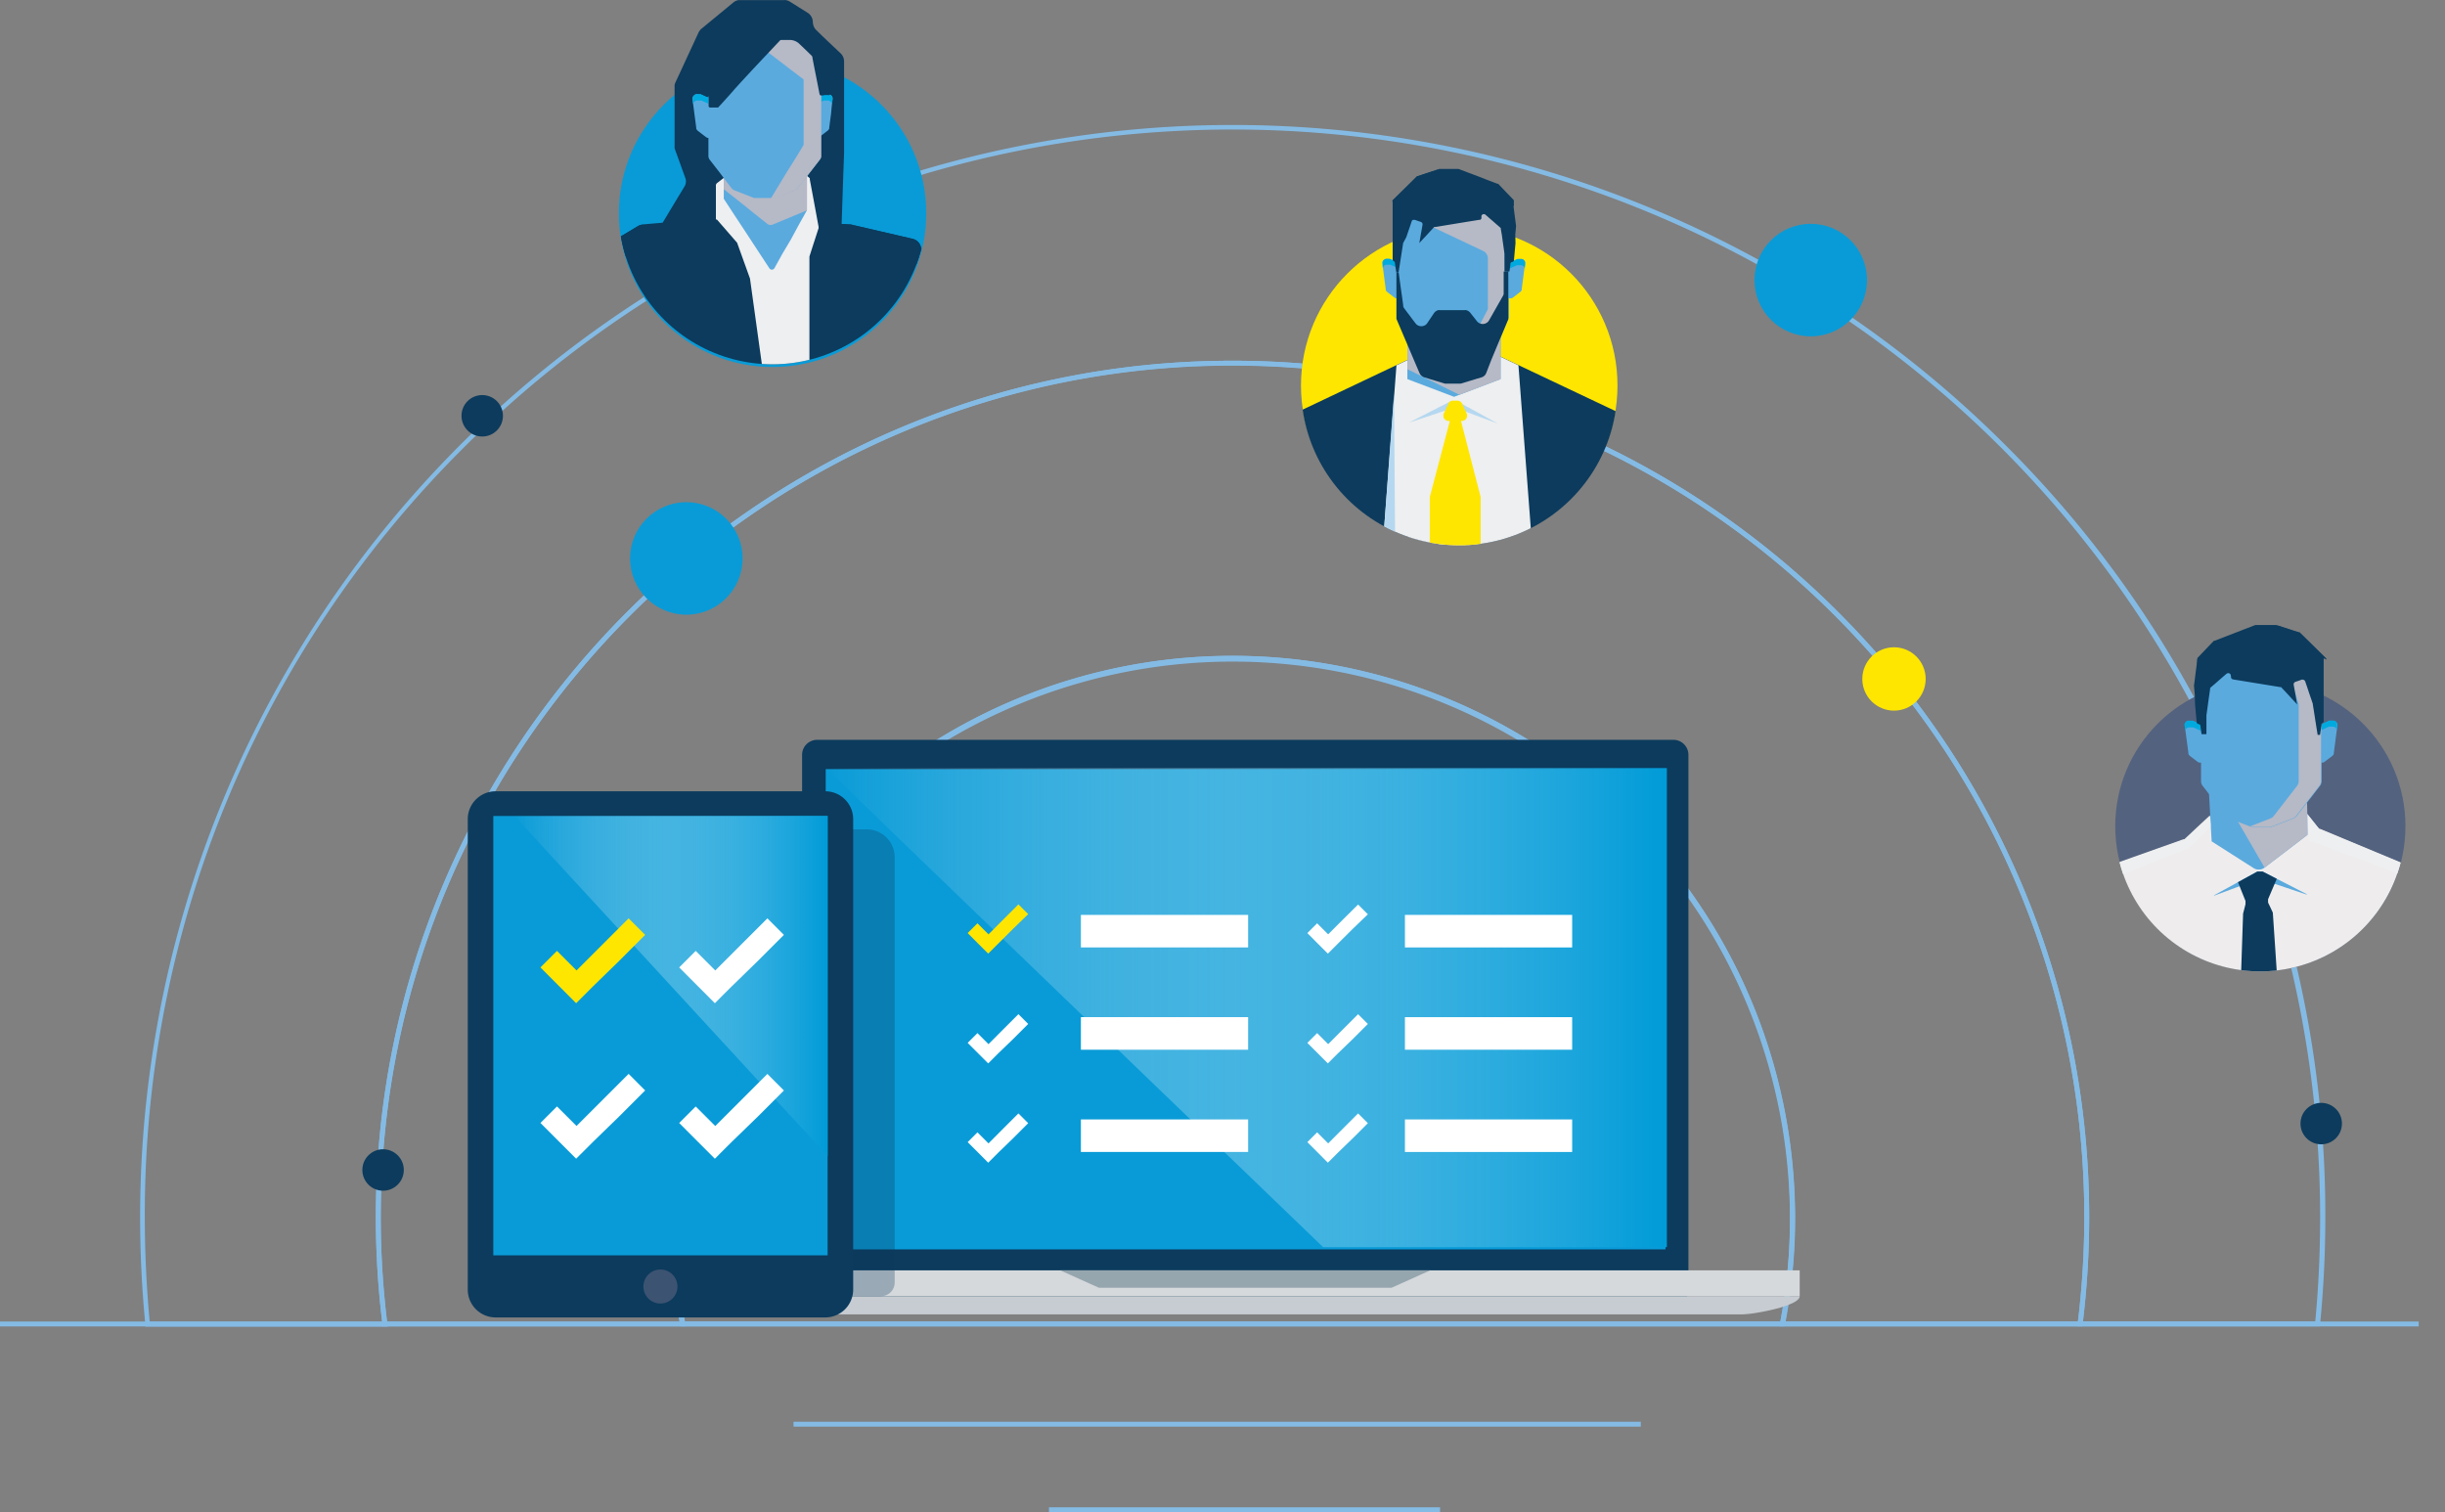 <svg xmlns="http://www.w3.org/2000/svg" xmlns:xlink="http://www.w3.org/1999/xlink" viewBox="0 0 500.13 309.32"><rect x="0" y="0" width="500.13" height="309.32" fill="#808080" stroke="none"/><defs><clipPath id="clip-path" transform="translate(0 -13.98)"><path class="cls-1" d="M330.86 93.15c0-17.88-14.49-52.14-32.37-52.14s-32.37 34.26-32.37 52.14a32.37 32.37 0 0 0 64.74 0Z"/></clipPath><clipPath id="clip-path-2" transform="translate(0 -13.98)"><path class="cls-1" d="M189.48 57.61C189.48 40.24 175.4 0 158 0s-31.44 40.24-31.44 57.61a31.45 31.45 0 0 0 62.89 0Z"/></clipPath><clipPath id="clip-path-3" transform="translate(0 -13.98)"><path class="cls-1" d="M492 183c0-16.39-13.29-51-29.68-51s-29.68 34.57-29.68 51a29.68 29.68 0 1 0 59.36 0Z"/></clipPath><linearGradient id="linear-gradient" x1="168.99" y1="220.11" x2="340.92" y2="220.11" gradientUnits="userSpaceOnUse"><stop offset="0" stop-color="#fff" stop-opacity="0"/><stop offset="1" stop-color="#009bd8"/></linearGradient><linearGradient id="linear-gradient-2" x1="105.24" y1="201.69" x2="169.29" y2="201.69" xlink:href="#linear-gradient"/><style>.cls-1,.cls-3{fill:none}.cls-3{stroke:#84bbe5;stroke-miterlimit:10}.cls-4{fill:#84bbe5}.cls-5{fill:#0c3b5d}.cls-6{fill:#fee600}.cls-7{fill:#099bd7}.cls-9{fill:#eeeff0}.cls-10{fill:#b5d8f0}.cls-11{fill:#b6b9c6;mix-blend-mode:multiply}.cls-12{fill:#5aaade}.cls-13{fill:#00aadf}.cls-24{fill:#fff}</style></defs><g style="isolation:isolate"><g id="Layer_2" data-name="Layer 2"><g id="Layer_1-2" data-name="Layer 1"><path class="cls-3" d="M214.57 308.82h80"/><path class="cls-4" d="M474.5 285.29h-49.58l.07-.56a176.28 176.28 0 0 0 1.36-21.73c0-96.07-78.16-174.23-174.24-174.23S77.88 166.88 77.88 263a176.27 176.27 0 0 0 1.35 21.78l.07.56H29.73v-.45c-.71-7.29-1.07-14.66-1.07-21.89a223.5 223.5 0 0 1 381.53-158 222.06 222.06 0 0 1 65.46 158c0 7.24-.36 14.6-1.07 21.89Zm-48.44-1h47.53c.68-7.11 1-14.29 1-21.34A222.5 222.5 0 0 0 94.78 105.62 221 221 0 0 0 29.62 263c0 7.05.34 14.23 1 21.34h47.55A177.14 177.14 0 0 1 76.88 263c0-96.62 78.61-175.23 175.23-175.23S427.35 166.33 427.35 263a179.22 179.22 0 0 1-1.29 21.29Z" transform="translate(0 -13.98)"/><path class="cls-4" d="M425.93 285.29H364l.11-.59a114 114 0 1 0-223.95 0l.12.59H78.3l-.06-.43A178.5 178.5 0 0 1 76.88 263c0-96.62 78.61-175.23 175.23-175.23S427.35 166.33 427.35 263a178.5 178.5 0 0 1-1.35 21.86Zm-60.75-1h59.87a177 177 0 0 0 1.3-21.34c0-96.07-78.16-174.23-174.24-174.23S77.88 166.88 77.88 263a177.15 177.15 0 0 0 1.3 21.34H139a115.06 115.06 0 1 1 228.1-17.51 116.43 116.43 0 0 1-1.92 17.46Z" transform="translate(0 -13.98)"/><path class="cls-4" d="M365 285.29H139.23l-.08-.4a115.06 115.06 0 1 1 228-18.06h-.5.5a116.64 116.64 0 0 1-2 18.06Zm-224.93-1h224.1a115.56 115.56 0 0 0 1.94-17.49 114.05 114.05 0 1 0-226 17.49Z" transform="translate(0 -13.98)"/><circle class="cls-5" cx="78.36" cy="239.32" r="4.24"/><circle class="cls-5" cx="474.81" cy="229.83" r="4.24"/><circle class="cls-5" cx="98.64" cy="85.05" r="4.24"/><circle class="cls-6" cx="387.42" cy="138.88" r="6.48"/><path class="cls-3" d="M494.75 270.82H0M162.32 291.32h173.31"/><circle class="cls-7" cx="370.39" cy="57.29" r="11.51"/><circle class="cls-7" cx="140.39" cy="114.23" r="11.51"/><circle class="cls-6" cx="298.49" cy="78.85" r="32.37"/><g style="clip-path:url(#clip-path)"><path class="cls-5" d="m302.24 85.3 3.37 1L334 99.75a1.44 1.44 0 0 1 .79 1.14l2.21 25.77h-34.76Z" transform="translate(0 -13.98)"/><path class="cls-9" d="m300.05 69.7 10.55 5.02 2.88 37.96h-25.66l2.6-37.67 9.63-5.31z"/><path class="cls-5" d="m294 85.3-3.38 1-28.33 13.45a1.4 1.4 0 0 0-.79 1.14l-2.29 25.77H294Z" transform="translate(0 -13.98)"/><path class="cls-9" d="m296.19 69.7-10.54 5.02-2.88 37.96h13.42V69.7z"/><path class="cls-10" d="m288.38 100.34 2.12-1.09 2.13-1.09 2.13-1.1 2.12-1.06h1l2.12 1.12 2.09 1.14 2.08 1.15 2.08 1.14h-.05l-2.17-.8-2.17-.8-2.17-.81-2.17-.8-2.26.75-2.25.75-2.26.75-2.25.75h-.05s-.09.01-.07 0Z" transform="translate(0 -13.98)"/><path class="cls-11" d="m259.23 126.66 1.77-20.13a.63.63 0 0 1 1.23-.1l5.36 20.23Z" transform="translate(0 -13.98)"/><path class="cls-10" d="m282.78 112.68 2.37-32.08.24 32.08h-2.61z"/><path class="cls-12" d="m306.95 77.55-9.51 3.62-9.56-3.62V69.7l19.07-1.33v9.18z"/><path class="cls-11" d="m337 126.66-1.78-20.13a.63.63 0 0 0-1.23-.1l-5.36 20.23Z" transform="translate(0 -13.98)"/><path class="cls-12" d="m285.43 67.48-.29-.13-.28-.13-.29-.13-.28-.13H283.48a1 1 0 0 0-.32.11.88.88 0 0 0-.25.22.87.87 0 0 0-.14.29 1 1 0 0 0 0 .34l.17 1.3.17 1.3.17 1.3.17 1.31a.94.94 0 0 0 0 .16 1 1 0 0 0 .07.15l.1.14a.43.43 0 0 0 .12.11l.37.29.38.29.37.28.37.29a.6.6 0 0 0 .15.09.47.47 0 0 0 .15.06h.62a.76.76 0 0 0 .33-.11.91.91 0 0 0 .39-.52 1 1 0 0 0 0-.35l-.24-1.46-.23-1.55-.24-1.47-.25-1.46a1.46 1.46 0 0 0-.05-.2 1 1 0 0 0-.11-.17.67.67 0 0 0-.14-.15ZM309.29 67.48l.28-.13.29-.13.28-.13.29-.13H311.24a1.1 1.1 0 0 1 .32.11.93.93 0 0 1 .39.51.77.77 0 0 1 0 .34l-.17 1.3-.17 1.3-.17 1.3-.17 1.31a.9.9 0 0 1 0 .16 1 1 0 0 1-.07.15l-.1.14-.12.11-.38.29-.37.29-.37.28-.38.29a.42.42 0 0 1-.14.09.44.44 0 0 1-.16.06L309 75h-.45a.76.76 0 0 1-.33-.11.88.88 0 0 1-.25-.22 1 1 0 0 1-.14-.3.82.82 0 0 1 0-.35l.24-1.46.24-1.46.25-1.47.24-1.46a.76.76 0 0 1 .06-.2.62.62 0 0 1 .11-.17.67.67 0 0 1 .14-.15.78.78 0 0 1 .18-.17Z" transform="translate(0 -13.98)"/><path class="cls-13" d="M308.8 68.1a.66.66 0 0 1 .06-.2 1.62 1.62 0 0 1 .1-.18 1 1 0 0 1 .15-.14.54.54 0 0 1 .18-.11l.28-.13.29-.13.28-.13.29-.13H311.24a.87.87 0 0 1 .32.11.84.84 0 0 1 .24.22.79.79 0 0 1 .17.62v.33l-.05.33v.66a.82.82 0 0 0 0-.35.85.85 0 0 0-.15-.3.88.88 0 0 0-.25-.22.76.76 0 0 0-.33-.11h-.94l-.29.14-.3.13-.29.14-.3.13-.12.07-.11.09-.09.1a.75.75 0 0 0-.07.12v-.53l.05-.26ZM283.48 66.92H284.29l.28.13.29.13.28.13.29.13a.87.87 0 0 1 .18.11.93.93 0 0 1 .14.14.81.81 0 0 1 .1.18.66.66 0 0 1 .06.2v.29l.05.29.05.29.05.28a1.34 1.34 0 0 0-.07-.18.91.91 0 0 0-.11-.16.62.62 0 0 0-.14-.14l-.16-.1-.3-.13-.28-.11-.29-.13-.3-.14H283.57a.84.84 0 0 0-.27.08.89.89 0 0 0-.22.16.82.82 0 0 0-.16.22.62.62 0 0 0-.09.26v-.96a.91.91 0 0 1 0-.33.61.61 0 0 1 .14-.29.88.88 0 0 1 .25-.22.81.81 0 0 1 .26-.13Z" transform="translate(0 -13.98)"/><path class="cls-12" d="m287.17 57.47 2.48-1 2.48-1 2.48-1 2.48-1h.17l2.48 1 2.49 1 2.48 1 2.48 1a1.39 1.39 0 0 1 .23.33 6.15 6.15 0 0 1 .5 1.3 18.22 18.22 0 0 1 .5 2.76 44.58 44.58 0 0 1 .22 4.7v12.37l-1.24 3-1.24 3-1.24 3-1.24 3-1.28.38-1.29.39-1.28.39-1.28.39h-2.74l-1.29-.48-1.28-.39-1.24-.42-1.29-.38-1.24-3-1.24-3-1.24-3-1.24-3V66.56a41.66 41.66 0 0 1 .23-4.7 17 17 0 0 1 .5-2.76 5.64 5.64 0 0 1 .5-1.3 1.09 1.09 0 0 1 .19-.33Z" transform="translate(0 -13.98)"/><path class="cls-11" d="m290.54 57.39.15.53.14.53.17.55.15.54 3.29 1.55 3.3 1.56 3.3 1.56 2.31 1.09a1.7 1.7 0 0 1 1 1.55v10.36l-1.06 2.05-1.07 2-1.06 2L300 85.4l.58.72.57.71.57.72.58.72 1.43-2.3 1.44-2.29 1.44-2.29 1.43-2.3L308 75l-.13-4.14-.12-4.14-.13-4.13-.66-2.32-.65-2.31-.66-2.31-.65-2.36-3.61 1-3.6 1-3.6 1Z" transform="translate(0 -13.98)"/><path class="cls-5" d="m284.88 54.94 1.25-1.23 1.25-1.23 1.25-1.23 1.25-1.25h.16l1-.34 1-.33 1-.33 1-.33h4.18l2 .76 2 .75 1.95.76 2 .76a.05.05 0 0 1 .05 0h.05l.79.83.79.83.79.82.79.83a.18.18 0 0 1 .05.07.16.16 0 0 1 0 .07v.08a.19.19 0 0 1 0 .08l.16 1.21.15 1.21.16 1.21.16 1.22v.11l-.16 1.7.05 1.75-.16 1.7-.15 1.7a.83.83 0 0 1 0 .15.54.54 0 0 1-.07.13.52.52 0 0 1-.11.1l-.14.07h-.1l-.13.07a.52.52 0 0 0-.11.1.47.47 0 0 0-.07.12.37.37 0 0 0 0 .14l-.05.38-.05.38-.05.38-.06.38h-1v-3.64l-.18-1.25-.18-1.26-.17-1.25-.22-1.26a.29.29 0 0 0 0-.09.36.36 0 0 0 0-.09.35.35 0 0 0-.05-.08l-.06-.06-.76-.66-.75-.66-.76-.65-.75-.66a.55.55 0 0 0-.24-.12.7.7 0 0 0-.25 0 .57.57 0 0 0-.21.13.37.37 0 0 0-.14.22v.49a.38.38 0 0 1-.06.13l-.09.11-.12.07h-.14l-2.25.36-2.26.37-2.25.37-2.25.37h-.08a.2.2 0 0 0-.08 0h-.07l-.07.06-.75.81-.74.81-.75.8-.75.81.17-.94.16-.93.17-.93.16-.94a.61.61 0 0 0 0-.19.58.58 0 0 0-.06-.17.49.49 0 0 0-.12-.13l-.16-.1-.31-.1-.3-.1-.3-.11-.3-.1a.39.39 0 0 0-.21 0 .41.41 0 0 0-.19 0 .66.66 0 0 0-.17.12.52.52 0 0 0-.1.18l-.36 1.08-.37 1.07-.36 1.07-.67 1.25v.09l-.23 1.47-.23 1.48-.23 1.47-.23 1.47h-.46l-.08-.48-.07-.49-.07-.49-.08-.49a.36.36 0 0 0 0-.1.41.41 0 0 0-.05-.09l-.06-.09-.08-.06h-.05a.32.32 0 0 1-.16-.19.37.37 0 0 1-.05-.11.53.53 0 0 1 0-.13V55.31a.34.34 0 0 1 0-.1.38.38 0 0 1 0-.1.41.41 0 0 1 .05-.09Z" transform="translate(0 -13.98)"/><path class="cls-5" d="M294.35 48.54h4l2 .76 2 .75 1.95.76 2 .76h.05a.05.05 0 0 1 .05 0h.05l.79.83.79.83.79.82.79.83a.18.18 0 0 1 .05.07.16.16 0 0 1 0 .07.11.11 0 0 1 0 .08.19.19 0 0 1 0 .08v.99l-1.22-.92-1.35-1-1.17-.87-.52-.38-1.8-.58-1.8-.58-1.8-.58-2-.65h-3.57l-1 .24-1 .24-1 .23-1 .24h-.05l-1.39.92-1.39.92-1.4.92-1.39.92v-.21l1.29-1.26 1.29-1.27 1.28-1.27 1.25-1.23h.16l1-.34 1-.33 1-.33 1-.33h.16Z" transform="translate(0 -13.98)"/><path class="cls-6" d="M298.85 100.09h.15a1.08 1.08 0 0 0 1-1.54l-.92-2a1.08 1.08 0 0 0-1-.62h-.82a1.08 1.08 0 0 0-1 .62l-.92 2a1.08 1.08 0 0 0 1 1.54h.23l-4.1 15.54v11.1h10.4v-11.1Z" transform="translate(0 -13.98)"/><path class="cls-11" d="m287.88 69.7.02 5.83 10.62 5.22 8.43-3.2v-9.18l-19.07 1.33z"/><path class="cls-5" d="m303 91.18-1.06.32-1.06.32-1.06.32-1.06.32h-3.17l-1.06-.32-1.06-.32-1.06-.32-1.06-.33A1.2 1.2 0 0 1 291 91a1.15 1.15 0 0 1-.26-.19 1.26 1.26 0 0 1-.22-.24 1.64 1.64 0 0 1-.16-.29l-1.17-2.73-1.16-2.74-1.17-2.74-1.16-2.73-.06-.15v-9.48h.46l.23 1.68.23 1.67.24 1.68.23 1.67a1.06 1.06 0 0 0 0 .19.64.64 0 0 0 .06.18.89.89 0 0 0 .08.17.91.91 0 0 0 .11.16l.56.75.57.75.56.75.57.75a1.54 1.54 0 0 0 .56.46 1.63 1.63 0 0 0 .68.14 1.6 1.6 0 0 0 .67-.18A1.4 1.4 0 0 0 292 80l.33-.49.33-.49.33-.49.33-.49a1.61 1.61 0 0 1 .24-.28 2 2 0 0 1 .3-.21 1.4 1.4 0 0 1 .34-.13 1.57 1.57 0 0 1 .37 0h5a2 2 0 0 1 .34 0 1.75 1.75 0 0 1 .32.12 1.21 1.21 0 0 1 .28.18 1.36 1.36 0 0 1 .24.24l.34.43.34.43.34.43.34.43a1.42 1.42 0 0 0 .59.45 1.57 1.57 0 0 0 .7.12 1.6 1.6 0 0 0 .68-.22 1.5 1.5 0 0 0 .52-.54l.71-1.25.71-1.25.71-1.25.71-1.25a.89.89 0 0 0 .08-.17 1.27 1.27 0 0 0 .06-.18 1.62 1.62 0 0 0 0-.19 1.34 1.34 0 0 0 0-.2v-4.24h.51a.58.58 0 0 0 .19 0l.15-.06a.18.18 0 0 1 .1 0s0 0 0 .12V79.11a.7.7 0 0 1 0 .14s0 .1-.05.14l-1.15 2.74-1.14 2.73-1.14 2.74-1.05 2.71a1.46 1.46 0 0 1-.17.3 1 1 0 0 1-.22.24 1.15 1.15 0 0 1-.26.19 1.73 1.73 0 0 1-.35.14Z" transform="translate(0 -13.98)"/></g><path style="fill:#0095c7" d="m136.9 65.28.78.78.77.78.78-.78.78-.78-.78-.78-.78-.77-.77.77-.78.78z"/><circle class="cls-7" cx="158.03" cy="43.63" r="31.44"/><g style="clip-path:url(#clip-path-2)"><path class="cls-5" d="M166.27 18.51a2.24 2.24 0 0 0-.08-.57 2.17 2.17 0 0 0-.21-.53 2.09 2.09 0 0 0-.33-.45 2 2 0 0 0-.45-.37l-.9-.57-.91-.56-.9-.57-.9-.57-.29-.15-.29-.11-.31-.06a1.72 1.72 0 0 0-.32 0h-9.32a2.36 2.36 0 0 0-.38.1 2.21 2.21 0 0 0-.35.16 3.62 3.62 0 0 0-.32.22l-1.63 1.35-1.63 1.34-1.63 1.34-1.62 1.34a1.54 1.54 0 0 0-.19.17l-.17.19c0 .07-.1.14-.14.21l-.12.23-1.18 2.56-1.19 2.56-1.18 2.56-1.19 2.56-.09.23c0 .08-.05.16-.06.23a2.17 2.17 0 0 0 0 .25 1.94 1.94 0 0 0 0 .24v12.28a1.29 1.29 0 0 0 0 .19l.06.19.54 1.48.54 1.49.53 1.48.54 1.48a1.8 1.8 0 0 1 .1.4 2.68 2.68 0 0 1 0 .4 2.79 2.79 0 0 1-.07.4 3 3 0 0 1-.15.38l-2.23 3.69-2.22 3.7-2.23 3.69-2.23 3.7a.32.32 0 0 0 0 .16.3.3 0 0 0 .05.16.29.29 0 0 0 .11.11.32.32 0 0 0 .17 0l10.06-.7 10.06-.7 10.07-.7 10.06-.7h.11l.09-.07a.15.15 0 0 0 .06-.09.2.2 0 0 0 0-.11l.16-4.74.16-4.75.16-4.74.17-4.75V26.54a2.31 2.31 0 0 0-.05-.46 2.36 2.36 0 0 0-.36-.84 2.52 2.52 0 0 0-.3-.35l-1.25-1.18-1.25-1.18-1.25-1.19-1.2-1.18a2 2 0 0 1-.31-.35 3.11 3.11 0 0 1-.22-.4 3.22 3.22 0 0 1-.14-.44 2.32 2.32 0 0 1-.06-.46Z" transform="translate(0 -13.98)"/><path class="cls-5" d="m191 71.49-1.36-3.63-1.36-3.62a2.13 2.13 0 0 0-.25-.5 2.41 2.41 0 0 0-.37-.41 2.21 2.21 0 0 0-.45-.3 2.41 2.41 0 0 0-.53-.2l-3.17-.73-3.18-.74-3.17-.73-3.16-.74h-.36l-.79-.06-.78-.05a2.36 2.36 0 0 1-.45-.08 2.05 2.05 0 0 1-.41-.16 1.73 1.73 0 0 1-.38-.24 1.87 1.87 0 0 1-.32-.31l-.89-1-.88-1-.89-1-.89-1a2.24 2.24 0 0 0-.36-.33 2 2 0 0 0-.41-.25 2.51 2.51 0 0 0-.46-.16 2.72 2.72 0 0 0-.49 0h-17.15a2 2 0 0 0-.42 0 1.82 1.82 0 0 0-.4.11l-.37.19a2.78 2.78 0 0 0-.34.26l-1 1-1 .95-1 1-1 .95a1.54 1.54 0 0 1-.29.23 2.11 2.11 0 0 1-.33.18l-.35.13a2.2 2.2 0 0 1-.37.06l-2.4.2-2.4.21-2.39.2-2.4.21h-.26L131 60l-.24.09-.23.12-.94.56-.94.57-.94.56-.94.56a2.31 2.31 0 0 0-.39.31 2 2 0 0 0-.32.38 2.22 2.22 0 0 0-.23.43 2.72 2.72 0 0 0-.13.49l-1.06 12.73-1.06 12.74h70l-1.31-9Z" transform="translate(0 -13.98)"/><path class="cls-5" d="m191 71.49-1.36-3.63-1.36-3.62a2.13 2.13 0 0 0-.25-.5 2.41 2.41 0 0 0-.37-.41 2.21 2.21 0 0 0-.45-.3 2.41 2.41 0 0 0-.53-.2l-6.35-1.47-6.33-1.47h-.36l-.79-.06-.78-.05a2.36 2.36 0 0 1-.45-.08 2.05 2.05 0 0 1-.41-.16 1.73 1.73 0 0 1-.38-.24 1.87 1.87 0 0 1-.32-.31l-1.77-2.08-1.78-2.08a2.24 2.24 0 0 0-.36-.33 2 2 0 0 0-.41-.25 2.51 2.51 0 0 0-.46-.16 2.72 2.72 0 0 0-.49 0h-17.15a2 2 0 0 0-.42 0 1.82 1.82 0 0 0-.4.11l-.37.19a2.78 2.78 0 0 0-.34.26l-2 1.9-2 1.9a1.54 1.54 0 0 1-.29.23 2.11 2.11 0 0 1-.33.18l-.35.13a2.2 2.2 0 0 1-.37.06l-4.8.41-4.79.41h-.26L131 60l-.24.09-.23.12-1.88 1.13-1.88 1.12a2.31 2.31 0 0 0-.39.31 2 2 0 0 0-.32.38 2.22 2.22 0 0 0-.23.43 2.72 2.72 0 0 0-.13.49l-1.06 12.73-1.06 12.74h.89l1.15-11.19 1.15-11.19 1.88-1.16 1.88-1.13.23-.12a2.34 2.34 0 0 1 .24-.09l.24-.07a2.3 2.3 0 0 1 .26 0l4.79-.41 4.8-.41a1.51 1.51 0 0 0 .37-.07 2.06 2.06 0 0 0 .35-.12 2.11 2.11 0 0 0 .33-.18 1.54 1.54 0 0 0 .29-.23l2-1.9 2-1.9a2.78 2.78 0 0 1 .34-.26 2.58 2.58 0 0 1 .37-.19 1.82 1.82 0 0 1 .4-.11 3 3 0 0 1 .42 0h17.15a2.72 2.72 0 0 1 .49.05 2.51 2.51 0 0 1 .46.16 2 2 0 0 1 .41.25 2.24 2.24 0 0 1 .36.33l1.78 2.08 1.77 2.08a1.87 1.87 0 0 0 .32.31 3 3 0 0 0 .38.24 2.05 2.05 0 0 0 .41.16 2.36 2.36 0 0 0 .45.08h.78l.79.06h.36l6.34 1.47 6.35 1.47a2.39 2.39 0 0 1 .53.19 2.77 2.77 0 0 1 .45.31 2.41 2.41 0 0 1 .37.41 2.13 2.13 0 0 1 .25.5l.92 8.22.92 8.22.78 2.08.78 2.08h1.94l-1.31-9Z" transform="translate(0 -13.98)"/><path class="cls-9" d="m146.68 58.92 2.06 2.37 2.07 2.38v.06l1.3 3.61 1.3 3.61 1.28 9.23 1.28 9.22h9.6V66.46l.46-1.45.47-1.45.47-1.45.47-1.45V60.35l-.89-4.83-.9-4.83v-.11a.47.47 0 0 0 0-.1l-.06-.09-.09-.08-.83-.68-.83-.68-.1-.07-.11-.05h-.25l-7.17.5-7.17.49h-.27l-.08.06-.5.38-.5.39-.51.39-.5.38a1.14 1.14 0 0 0-.11.11l-.08.12-.05.14a.76.76 0 0 0 0 .15v6.6a.49.49 0 0 0 0 .12.61.61 0 0 0 0 .11.47.47 0 0 0 .05.1.36.36 0 0 0 .19.05Z" transform="translate(0 -13.98)"/><path class="cls-12" d="M148.05 48.31v6a.28.28 0 0 0 0 .09.19.19 0 0 0 0 .08v.16l2.33 3.56 2.34 3.55 2.33 3.56 2.33 3.55a.49.49 0 0 0 .24.21.59.59 0 0 0 .29.07.75.75 0 0 0 .29-.09.61.61 0 0 0 .22-.23l1.62-2.93 1.72-2.89 1.62-3 1.62-2.9a.16.16 0 0 0 0-.07v-6.58a.54.54 0 0 0 0-.22.54.54 0 0 0-.11-.18.58.58 0 0 0-.17-.14.65.65 0 0 0-.21-.06l-4-.54-3.95-.53-4-.54-3.95-.53a.46.46 0 0 0-.26 0 .59.59 0 0 0-.22.12.75.75 0 0 0-.15.2.58.58 0 0 0 .07.28Z" transform="translate(0 -13.98)"/><path class="cls-11" d="M148.05 47.61v5.07l2.22 1.76 2.22 1.76 2.23 1.8 2.22 1.76a.92.92 0 0 0 .25.15 1 1 0 0 0 .29.08.71.71 0 0 0 .29 0 1 1 0 0 0 .29-.07l1.75-.73 1.76-.73 1.75-.73 1.76-.73v-7l-4.26-.58-4.25-.58-4.26-.57Z" transform="translate(0 -13.98)"/><path class="cls-12" d="m167.35 33.84.32-.14.31-.15.32-.14.32-.15H169.52a.82.82 0 0 1 .35.13 1 1 0 0 1 .28.23 1 1 0 0 1 .16.33.92.92 0 0 1 0 .37l-.18 1.45-.13 1.42-.19 1.45-.19 1.45a1.16 1.16 0 0 1 0 .18.8.8 0 0 1-.08.16.58.58 0 0 1-.11.15.8.8 0 0 1-.13.13l-.42.32-.41.32-.42.32-.42.32-.15.1-.18.07H166.62a.91.91 0 0 1-.37-.13.81.81 0 0 1-.27-.25.78.78 0 0 1-.16-.33.81.81 0 0 1 0-.38l.27-1.63.27-1.62.27-1.63.27-1.63a.63.63 0 0 1 .07-.22 1.18 1.18 0 0 1 .11-.19.87.87 0 0 1 .16-.17.82.82 0 0 1 .11-.14Z" transform="translate(0 -13.98)"/><path class="cls-13" d="M169.52 33.22h-.9l-.32.14-.32.15-.31.14-.32.15a.82.82 0 0 0-.2.12 1.21 1.21 0 0 0-.16.16 1.28 1.28 0 0 0-.11.2.81.81 0 0 0-.07.22l-.05.32-.06.32v.32l-.05.32a.68.68 0 0 1 .07-.2.94.94 0 0 1 .12-.18.71.71 0 0 1 .15-.15.72.72 0 0 1 .19-.11l.33-.15.32-.15.33-.15.33-.15H169.42a1 1 0 0 1 .3.09 1.14 1.14 0 0 1 .25.18 1.08 1.08 0 0 1 .18.24 1 1 0 0 1 .1.3v-1.07a1.11 1.11 0 0 0 0-.37 1 1 0 0 0-.16-.33 1.22 1.22 0 0 0-.27-.24 1.09 1.09 0 0 0-.3-.12Z" transform="translate(0 -13.98)"/><path class="cls-12" d="m144.63 33.84-.32-.14-.31-.15-.32-.14-.32-.15H142.46a.82.82 0 0 0-.35.13 1 1 0 0 0-.28.23 1 1 0 0 0-.16.33.92.92 0 0 0 0 .37l.18 1.45.19 1.45.19 1.45.19 1.45a1.16 1.16 0 0 0 0 .18.8.8 0 0 0 .08.16.58.58 0 0 0 .11.15.8.8 0 0 0 .13.13l.42.32.41.32.42.32.42.32.15.1.18.07H145.42a.91.91 0 0 0 .37-.13.81.81 0 0 0 .27-.25.78.78 0 0 0 .16-.33.81.81 0 0 0 0-.38l-.22-1.68-.27-1.62-.27-1.63-.27-1.63a.63.63 0 0 0-.07-.22 1.18 1.18 0 0 0-.11-.19.87.87 0 0 0-.16-.17.82.82 0 0 0-.22-.12Z" transform="translate(0 -13.98)"/><path class="cls-13" d="M142.46 33.22h.9l.32.14.32.15.31.14.32.15a.82.82 0 0 1 .2.12l.16.16a1.28 1.28 0 0 1 .11.2.81.81 0 0 1 .07.22l.05.32.06.32.05.32v.32a.68.68 0 0 0-.07-.2.94.94 0 0 0-.12-.18.71.71 0 0 0-.15-.15.72.72 0 0 0-.19-.11l-.33-.15-.32-.15-.33-.15-.33-.15H142.56a1 1 0 0 0-.3.09 1.14 1.14 0 0 0-.25.18 1.08 1.08 0 0 0-.18.24 1 1 0 0 0-.1.3v-1.07a1.11 1.11 0 0 1 0-.37 1 1 0 0 1 .16-.33 1.22 1.22 0 0 1 .27-.24 1.09 1.09 0 0 1 .3-.12Z" transform="translate(0 -13.98)"/><path class="cls-12" d="M165.06 22a1.56 1.56 0 0 0-.21-.43 1.29 1.29 0 0 0-.33-.33 1.44 1.44 0 0 0-.41-.21 1.49 1.49 0 0 0-.47-.07h-14.5a1.39 1.39 0 0 0-.46.07 1.65 1.65 0 0 0-.42.21 1.44 1.44 0 0 0-.32.33 1.35 1.35 0 0 0-.22.43l-.7 2.21-.7 2.21-.71 2.22-.7 2.21V31.08a.37.37 0 0 0 0 .11.45.45 0 0 0 0 .11v14.48a1.94 1.94 0 0 0 0 .24l.06.24a1.47 1.47 0 0 0 .1.22 1.07 1.07 0 0 0 .13.21l1.12 1.44 1.11 1.44L148.5 51l1.11 1.44.14.15.15.13.17.11.18.09 1 .39 1 .39 1 .39 1 .39h4.22l1-.39 1-.39 1-.39 1-.39.18-.09.17-.11.16-.13.13-.15 1.18-1.44 1.11-1.44 1.11-1.44 1.12-1.44a.74.74 0 0 0 .13-.21.88.88 0 0 0 .1-.22 1.05 1.05 0 0 0 .06-.24 1.94 1.94 0 0 0 0-.24V31.08a.5.5 0 0 0 0-.12v-.11l-.7-2.21-.7-2.22-.71-2.21Z" transform="translate(0 -13.98)"/><path class="cls-11" d="m168 30.89-.72-2.27-.72-2.26-.71-2.27-.72-2.27a1.28 1.28 0 0 0-.18-.35 1.25 1.25 0 0 0-.62-.45 1.23 1.23 0 0 0-.39-.06h-11.37v.07a.28.28 0 0 0 0 .09.11.11 0 0 0 0 .07.13.13 0 0 0 .06.07l2.93 2.24 2.94 2.24 2.95 2.26 2.93 2.23v13.4l-1.67 2.75L161 49.1l-1.67 2.75-1.66 2.74h.82l1-.4 1-.4 1-.41 1-.4.15-.07.14-.09.13-.11.11-.13 1.32-1.58 1.13-1.47 1.14-1.47 1.14-1.47a1 1 0 0 0 .11-.17.64.64 0 0 0 .08-.19.67.67 0 0 0 .05-.19.75.75 0 0 0 0-.21V30.98Z" transform="translate(0 -13.98)"/><path class="cls-5" d="M169.65 25.25v-.19a.41.41 0 0 0-.05-.09l-.05-.07-1.61-1.79-1.61-1.79-1.61-1.79-1.61-1.79a.86.86 0 0 0-.14-.13.65.65 0 0 0-.16-.09.64.64 0 0 0-.18-.06.62.62 0 0 0-.19 0h-9.26l-2 .83-2 .83-2 .83-2 .83a.82.82 0 0 0-.2.12 1.21 1.21 0 0 0-.16.16.82.82 0 0 0-.12.2.79.79 0 0 0-.06.22l-.48 2.93-.48 2.93-.48 2.93-.48 2.93H143.31l.31.14.3.15.31.14.31.14a.31.31 0 0 0 .13 0h.13l.12-.06.09-.1.25-.43.25-.42.26-.42.23-.34v-4.31a.88.88 0 0 1 0-.16.75.75 0 0 1 0-.16 1 1 0 0 1 .07-.15 1.13 1.13 0 0 1 .1-.13l1-1.1.95-1.09 1-1.1 1-1.09a.93.93 0 0 1 .14-.14.91.91 0 0 1 .17-.09.64.64 0 0 1 .18-.06.64.64 0 0 1 .2 0h2.46l.56.21.56.21.57.22.56.21.19.05h.38l.18-.07.52-.27.52-.28.52-.27.52-.28h3.17a2.47 2.47 0 0 1 .54.05 3.21 3.21 0 0 1 .53.15 3.62 3.62 0 0 1 .48.25 2.94 2.94 0 0 1 .44.35l.61.58.61.59.61.59.61.59.1.1.07.12.06.12a.74.74 0 0 1 0 .14l.36 1.86.37 1.87.37 1.86.36 1.87a.52.52 0 0 0 .07.15.53.53 0 0 0 .12.1.29.29 0 0 0 .16 0 .45.45 0 0 0 .16 0H168.45l.17-.06H169.45a.33.33 0 0 0 .17 0 .37.37 0 0 0 .14-.07.34.34 0 0 0 .09-.12.47.47 0 0 0 0-.17l-.06-1.89-.01-2.18-.07-1.9Z" transform="translate(0 -13.98)"/><path class="cls-5" d="m161.45 20.26-3.91.52-3.9.52-3.91.53-3.91.52-.38 2.48-.39 2.48-.38 2.47-.39 2.48h.72a.18.18 0 0 0-.05.07.25.25 0 0 0 0 .07.16.16 0 0 0 0 .08.28.28 0 0 0 0 .09v3a.51.51 0 0 0 0 .17.71.71 0 0 0 .1.14.42.42 0 0 0 .14.09.33.33 0 0 0 .17 0H146.89l.07-.07 1.18-1.29 1.17-1.3 1.15-1.31 1.18-1.3 2.5-2.7 2.44-2.59 2.42-2.57Z" transform="translate(0 -13.98)"/></g><circle cx="462.36" cy="169" r="29.68" style="fill:#53627f"/><g style="clip-path:url(#clip-path-3)"><path class="cls-12" d="m449.74 162-.3-.14-.3-.14-.31-.14-.3-.14h-.87a.8.8 0 0 0-.34.11 1 1 0 0 0-.26.23.89.89 0 0 0-.15.31 1.08 1.08 0 0 0 0 .36l.18 1.38.18 1.39.19 1.38.18 1.39a.47.47 0 0 0 0 .17.77.77 0 0 0 .07.16 1.3 1.3 0 0 0 .1.15l.13.12.4.31.4.3.4.31.4.3a.56.56 0 0 0 .15.1l.16.06a.57.57 0 0 0 .18 0h.48a.7.7 0 0 0 .35-.12 1 1 0 0 0 .26-.23 1 1 0 0 0 .15-.32.93.93 0 0 0 0-.37l-.26-1.56-.26-1.55-.26-1.56-.26-1.55a1.29 1.29 0 0 0-.06-.21.76.76 0 0 0-.12-.19.75.75 0 0 0-.15-.16 1.18 1.18 0 0 0-.16-.15Z" transform="translate(0 -13.98)"/><path class="cls-13" d="M450.26 162.62a.79.79 0 0 0-.06-.22 1.08 1.08 0 0 0-.11-.18.81.81 0 0 0-.16-.16.62.62 0 0 0-.19-.12l-.3-.14-.3-.13-.31-.14-.3-.14h-.91a1.06 1.06 0 0 0-.34.12 1 1 0 0 0-.26.23.81.81 0 0 0-.15.31 1.05 1.05 0 0 0 0 .36l.05.35.05.35v.7a1.11 1.11 0 0 1 0-.37.88.88 0 0 1 .16-.32.78.78 0 0 1 .27-.24 1 1 0 0 1 .35-.12h.89l.31.14.32.14.31.15.31.14.13.07.12.1.1.11.08.12-.05-.28v-.56Z" transform="translate(0 -13.98)"/><path d="m499.13 211.18-.59-7.52-.58-7.51V196l-.08-1.21-.07-1.2a.57.57 0 0 0 0-.18.6.6 0 0 0-.09-.15.49.49 0 0 0-.12-.13l-.15-.09-11.47-4.77-11.46-4.77h-.14l-.06-.05-.06-.06-1.28-1.64-1.29-1.63a.57.57 0 0 0-.11-.11l-.13-.08H471.16l-9.27.46-9.26.47h-.22l-.1.05-.09.07-2.48 2.31-2.48 2.32a.1.1 0 0 0-.05 0h-.12l-10.18 3.62-10.19 3.62-.15.07-.12.11-.09.14a1 1 0 0 0-.05.16l-1 10.59-1 10.59h75.83l-.5-1.69Z" transform="translate(0 -13.98)" style="fill:#eeeced"/><path class="cls-9" d="m472.42 185.93 10.74 4 10.75 4a1.33 1.33 0 0 1 .37.2 1.38 1.38 0 0 1 .31.28 1.67 1.67 0 0 1 .36.76l.11.62.11.62.86 7.44.87 7.44.1 1.71.11 1.62h3l-.5-1.69-.49-1.7-.59-7.52-.59-7.51-.09-1.35-.1-1.34a.5.5 0 0 0 0-.12.21.21 0 0 0-.06-.1.24.24 0 0 0-.08-.09.21.21 0 0 0-.1-.06l-11.46-4.76-11.45-4.76H474.48l-.05-.05-1.21-1.48-1.2-1.48a.16.16 0 0 0-.09 0 .15.15 0 0 0-.15.07.1.1 0 0 0 0 .09l.35 2.69Z" transform="translate(0 -13.98)"/><path class="cls-12" d="m471.87 196.89-2.26-1.16-2.26-1.16-2.27-1.16-2.26-1.16h-1.08l-2.21 1.22-2.22 1.22-2.21 1.21-2.22 1.22v.05h.05l2.31-.85 2.31-.86 2.3-.85 2.31-.86h.05l2.4.8 2.4.8 2.4.8 2.4.8h.05Z" transform="translate(0 -13.98)"/><path class="cls-5" d="M459.32 184.28v.68l-.24.95-.25.95-.23 6.87-.23 6.86H465.84l-.46-6.95-.47-6.96-.48-1.03-.49-1.03v-.69l.89-2.09.89-2.08-1.46-.75-1.45-.74h-1.05l-1.99 1.09-1.98 1.09.76 1.92.77 1.91z"/><path class="cls-12" d="m471.84 171.48-10.13-.08-10.13-.08.41 7.38.41 7.38 4.28 2.73 4.28 2.73a1.89 1.89 0 0 0 1.14.31 1.94 1.94 0 0 0 1.12-.4l4.39-3.35 4.39-3.36-.08-6.63Z" transform="translate(0 -13.98)"/><path class="cls-11" d="m471.84 157.5-10.13-.07-10.13-.08 5.82 10.06 5.82 10.06 4.39-3.35 4.39-3.36-.08-6.63-.08-6.63z"/><path class="cls-12" d="m475.28 162 .3-.14.3-.14.31-.14.3-.14h.86a.76.76 0 0 1 .34.11.83.83 0 0 1 .26.23.77.77 0 0 1 .16.31.87.87 0 0 1 0 .36l-.18 1.38-.18 1.39-.18 1.38-.18 1.39a.85.85 0 0 1 0 .17.77.77 0 0 1-.07.16l-.1.15-.13.12-.4.31-.4.3-.4.31-.4.3-.15.1-.16.06a.57.57 0 0 1-.18 0h-.48a.7.7 0 0 1-.35-.12 1 1 0 0 1-.26-.23 1.07 1.07 0 0 1-.16-.32 1.15 1.15 0 0 1 0-.37l.26-1.56.26-1.55.26-1.56.26-1.55a.73.73 0 0 1 .06-.21 1.18 1.18 0 0 1 .11-.19l.16-.16a.86.86 0 0 1 .16-.15Z" transform="translate(0 -13.98)"/><path class="cls-13" d="M477.36 161.36h-.87l-.3.14-.31.14-.3.13-.3.14a.76.76 0 0 0-.19.12.81.81 0 0 0-.16.16 1.08 1.08 0 0 0-.11.18.79.79 0 0 0-.06.22l-.05.3v.31l-.05.31-.05.3a.73.73 0 0 1 .07-.19 1 1 0 0 1 .11-.17.54.54 0 0 1 .15-.15.78.78 0 0 1 .18-.11l.31-.14.31-.14.31-.15.32-.14h.12a.28.28 0 0 1 .13 0h.64a1 1 0 0 1 .29.08.87.87 0 0 1 .41.41.84.84 0 0 1 .09.28v-1.02a1.05 1.05 0 0 0 0-.36.81.81 0 0 0-.15-.31 1 1 0 0 0-.26-.23 1.06 1.06 0 0 0-.28-.11Z" transform="translate(0 -13.98)"/><path class="cls-12" d="M471.8 148.38a1.68 1.68 0 0 0-.58-.8 1.63 1.63 0 0 0-.94-.31h-15.47a1.6 1.6 0 0 0-.94.31 1.56 1.56 0 0 0-.58.8l-1.5 4.73-1.5 4.72a2.1 2.1 0 0 0-.06.24 1.94 1.94 0 0 0 0 .24v15.43a1.56 1.56 0 0 0 .34 1l2.38 3.08 2.38 3.07a2.13 2.13 0 0 0 .3.3 1.72 1.72 0 0 0 .38.2l2.15.84 2.15.83a1.47 1.47 0 0 0 .28.08h3.65a1.43 1.43 0 0 0 .29 0 1.29 1.29 0 0 0 .28-.08l2.15-.83 2.15-.84a1.52 1.52 0 0 0 .38-.2 1.77 1.77 0 0 0 .31-.3l2.38-3.07 2.38-3.08a1.5 1.5 0 0 0 .24-.45 1.54 1.54 0 0 0 .09-.52v-15.46a1.94 1.94 0 0 0 0-.24 2 2 0 0 0-.05-.24l-1.5-4.72Z" transform="translate(0 -13.98)"/><path class="cls-11" d="m474.8 157.83-1.5-4.72-1.5-4.73a1.68 1.68 0 0 0-.58-.8 1.63 1.63 0 0 0-.94-.31h-4.66a1.6 1.6 0 0 1 .94.31 1.56 1.56 0 0 1 .58.8l1.5 4.73 1.5 4.72a2.1 2.1 0 0 1 .06.24 1.94 1.94 0 0 1 0 .24v15.43a1.56 1.56 0 0 1-.34 1l-2.38 3.08-2.38 3.07a2.13 2.13 0 0 1-.3.3 1.72 1.72 0 0 1-.38.2l-2.11.82-2.11.82a1.47 1.47 0 0 0 .28.08h3.65a1.43 1.43 0 0 0 .29 0 1.29 1.29 0 0 0 .28-.08l2.15-.83 2.15-.84a1.52 1.52 0 0 0 .38-.2 1.77 1.77 0 0 0 .31-.3l2.38-3.07 2.38-3.08a1.5 1.5 0 0 0 .24-.45 1.54 1.54 0 0 0 .09-.52v-15.43a1.94 1.94 0 0 0 0-.24 2 2 0 0 0 .02-.24Z" transform="translate(0 -13.98)"/><path class="cls-5" d="m475.72 148.62-1.33-1.3-1.33-1.32-1.33-1.31-1.33-1.31H470.23l-1.08-.35-1.08-.36-1.08-.35-1.09-.35h-4.5l-2.08.8-2.08.81-2.09.81-2.08.8h-.11l-.84.88-.84.88-.84.88-.84.88-.06.07a212634183064.23 212634183064.23 0 0 1-.08.16s0 .06 0 .09l-.17 1.28-.17 1.29-.16 1.29-.17 1.29v.12l.16 1.81.05 1.89.16 1.81.17 1.81a.42.42 0 0 0 0 .15.39.39 0 0 0 .08.14.57.57 0 0 0 .11.11.35.35 0 0 0 .15.07h.1l.14.07a.4.4 0 0 1 .12.1l.08.13a.83.83 0 0 1 0 .15l.05.41.06.4.05.4.06.4h1v-3.88l.19-1.33.18-1.33.19-1.33.19-1.33a.3.3 0 0 1 0-.1.36.36 0 0 1 0-.09.47.47 0 0 1 .06-.09l.06-.07.81-.69.8-.7.8-.7.81-.7a.58.58 0 0 1 .25-.12.46.46 0 0 1 .26 0 .51.51 0 0 1 .38.37v.13l.05.12v.26a.59.59 0 0 0 .06.14 1.27 1.27 0 0 0 .1.12l.13.08.15.05 2.4.39 2.39.39 2.4.39 2.4.39H466.56l.08.05.06.07.8.85.8.86.79.86.8.86-.18-1-.17-1-.18-1-.18-1a.45.45 0 0 1 0-.2.64.64 0 0 1 .06-.18.86.86 0 0 1 .13-.14.42.42 0 0 1 .17-.1l.32-.11.33-.11.32-.11.32-.12a.83.83 0 0 1 .22 0l.21.06a.7.7 0 0 1 .17.13.59.59 0 0 1 .11.19l.39 1.14.38 1.14.39 1.14.39 1.14v.1l.25 1.56.24 1.57.25 1.57.25 1.56h.49l.08-.52.07-.51.08-.52.08-.52a.23.23 0 0 1 0-.11v-.1l.07-.09.09-.07h.05l.1-.09.07-.11a.5.5 0 0 0 .05-.13.53.53 0 0 0 0-.13V149a.41.41 0 0 0 0-.11.29.29 0 0 0 0-.1.31.31 0 0 0 0-.1Z" transform="translate(0 -13.98)"/><path class="cls-5" d="M465.64 141.82h-4.28l-2.08.8-2.09.81-2.08.81-2.08.8h-.16l-.85.88-.84.88-.84.88-.84.88v.07a.56.56 0 0 0-.05.08v1.22l1.3-1 1.43-1.08 1.25-.93.72-.54h.05l1.91-.61 1.92-.62 1.92-.62 1.92-.62h3.81l1.05.25 1.05.26 1.05.25 1.05.25h.05l1.48 1 1.48 1 1.49 1 1.48 1v-.22l-1.37-1.35-1.37-1.35-1.37-1.35-1.38-1.35H470.2l-1.09-.35-1.08-.36-1.08-.35-1.08-.35h-.17Z" transform="translate(0 -13.98)"/><path class="cls-9" d="M452.11 180.88h-.19l-2.57 2.39-2.56 2.4h-.22l-10.19 3.62-10.18 3.62-.15.07a.65.65 0 0 0-.12.11.55.55 0 0 0-.09.14 1 1 0 0 0 0 .16l-1 10.53-1 10.52h2.56l.14-1.75.14-1.75.57-7.65.56-7.64a.38.38 0 0 1 .06-.13.36.36 0 0 1 .08-.12.52.52 0 0 1 .11-.1l.13-.07 9.64-3.82 9.64-3.83H447.68l2.17-2.17 2.17-2.16.09-.11.06-.11v-.13a.57.57 0 0 0 0-.13l-.05-1Z" transform="translate(0 -13.98)"/></g><path class="cls-5" d="M342.29 281H167.15a3.07 3.07 0 0 1-3.08-3.08V168.39a3.06 3.06 0 0 1 .9-2.18 3.13 3.13 0 0 1 1-.66 3.17 3.17 0 0 1 1.2-.24h175.12a3.21 3.21 0 0 1 1.2.24 3.08 3.08 0 0 1 1.64 1.64 3.17 3.17 0 0 1 .24 1.2v109.5a3.17 3.17 0 0 1-.24 1.2 3.13 3.13 0 0 1-.66 1 3 3 0 0 1-1 .66 3 3 0 0 1-1.18.25Z" transform="translate(0 -13.98)"/><path style="fill:#d5d9dc" d="M368.13 265.14H141.3v-5.29H368.13V265.14z"/><path d="M356.49 282.83H153a21.86 21.86 0 0 1-2.68-.29c-1.19-.19-2.58-.46-3.91-.8a19 19 0 0 1-3.52-1.18c-.94-.44-1.54-.93-1.54-1.44h226.78c0 .51-.6 1-1.53 1.44a19.28 19.28 0 0 1-3.52 1.18c-1.33.34-2.72.61-3.91.8a22.06 22.06 0 0 1-2.68.29Z" transform="translate(0 -13.98)" style="fill:#c6ccd1"/><path style="fill:#96a6ae" d="M292.57 259.85h-75.7l1.98.89 1.99.9 1.98.89 1.99.89h59.82l1.98-.89 1.99-.89 1.98-.9 1.99-.89z"/><path class="cls-7" d="M340.68 255.56H168.9v-98.24H340.68v98.24z"/><path d="m169 171.13 6.41 6.19 6.41 6.2q3.21 3.09 6.41 6.19l6.42 6.19 19 18.31 19 18.3 19 18.29q9.5 9.15 19 18.29h70.31v-98H169Z" transform="translate(0 -13.98)" style="fill:url(#linear-gradient)"/><path d="M180.21 279.11a2.79 2.79 0 0 0 2.8-2.79v-87a5.7 5.7 0 0 0-5.69-5.69h-67.46a5.7 5.7 0 0 0-5.69 5.69v89.82Z" transform="translate(0 -13.98)" style="opacity:.3;mix-blend-mode:multiply;fill:#0c3b5d"/><path class="cls-24" d="M287.38 187.14h34.21v6.66h-34.21zM287.38 208.06h34.21v6.66h-34.21zM287.38 228.98h34.21v6.66h-34.21z"/><path class="cls-24" d="m273.62 249.81-1 1-1 1-2.1-2.11-2.1-2.1 1-1 1-1 1.13 1.13 1.13 1.13 3.06-3.07 3.06-3.06 1 1 1 1-3.06 3.06ZM273.62 229.5l-1 1-1 1-2.1-2.1-2.1-2.1 1-1 1-1 1.13 1.13 1.13 1.13 3.06-3.07 3.06-3.06 1 1 1 1-3.06 3.06ZM273.62 207.05l-1 1-1 1-2.1-2.1-2.1-2.11 1-1 1-1 1.13 1.13 1.13 1.13 3.06-3.07 3.06-3.03 1 1 1 1-3.12 3ZM204.14 249.81l-1 1-1 1-2.1-2.11-2.1-2.1 1-1 1-1 1.13 1.13 1.13 1.13 3.06-3.07 3.06-3.06 1 1 1 1-3.06 3.06ZM204.14 229.5l-1 1-1 1-2.1-2.1-2.1-2.1 1-1 1-1 1.13 1.13 1.13 1.13 3.06-3.07 3.06-3.06 1 1 1 1-3.06 3.06Z" transform="translate(0 -13.98)"/><path class="cls-6" d="m204.14 207.05-1 1-1 1-2.1-2.1-2.1-2.11 1-1 1-1 1.13 1.13 1.13 1.13 3.06-3.07 3.06-3.06 1 1 1 1-3.12 3.03Z" transform="translate(0 -13.98)"/><path class="cls-24" d="M221.1 187.14h34.21v6.66H221.1zM221.1 208.06h34.21v6.66H221.1zM221.1 228.98h34.21v6.66H221.1z"/><path class="cls-5" d="M174.52 181.53a5.7 5.7 0 0 0-5.69-5.69h-67.46a5.7 5.7 0 0 0-5.69 5.69v96.24a5.7 5.7 0 0 0 5.69 5.69h67.46a5.7 5.7 0 0 0 5.69-5.69v-96.24Z" transform="translate(0 -13.98)"/><path d="M138.57 277.13a3.48 3.48 0 1 0-1 2.45 3.45 3.45 0 0 0 1-2.45Z" transform="translate(0 -13.98)" style="fill:#3d5372"/><path class="cls-7" d="M169.29 256.78h-68.38v-89.87h68.38v89.87z"/><path style="fill:url(#linear-gradient-2)" d="M169.29 210.1V236.47l-32.02-34.78-32.03-34.78H169.29v43.19z"/><path class="cls-6" d="m121.24 215.8-1.69 1.69-1.7 1.7-3.65-3.66-3.65-3.66 1.69-1.69 1.69-1.69 2 2 2 2 5.33-5.33 5.33-5.33 1.69 1.69 1.69 1.69-5.33 5.33Z" transform="translate(0 -13.98)"/><path class="cls-24" d="m149.62 215.8-1.7 1.69-1.69 1.7-3.65-3.66-3.65-3.66 1.69-1.69 1.69-1.69 2 2 2 2 5.33-5.33 5.33-5.33 1.69 1.69 1.69 1.69-5.33 5.33ZM121.24 247.61l-1.69 1.69-1.7 1.69-3.65-3.65-3.65-3.66 1.69-1.69 1.69-1.69 2 2 2 2 5.33-5.33 5.33-5.33 1.69 1.7 1.69 1.69-5.33 5.33ZM149.62 247.61l-1.7 1.69-1.69 1.7-3.65-3.65-3.65-3.66 1.69-1.69 1.69-1.69 2 2 2 2 5.33-5.33 5.33-5.33 1.69 1.7 1.69 1.69-5.33 5.33Z" transform="translate(0 -13.98)"/></g></g></g></svg>
